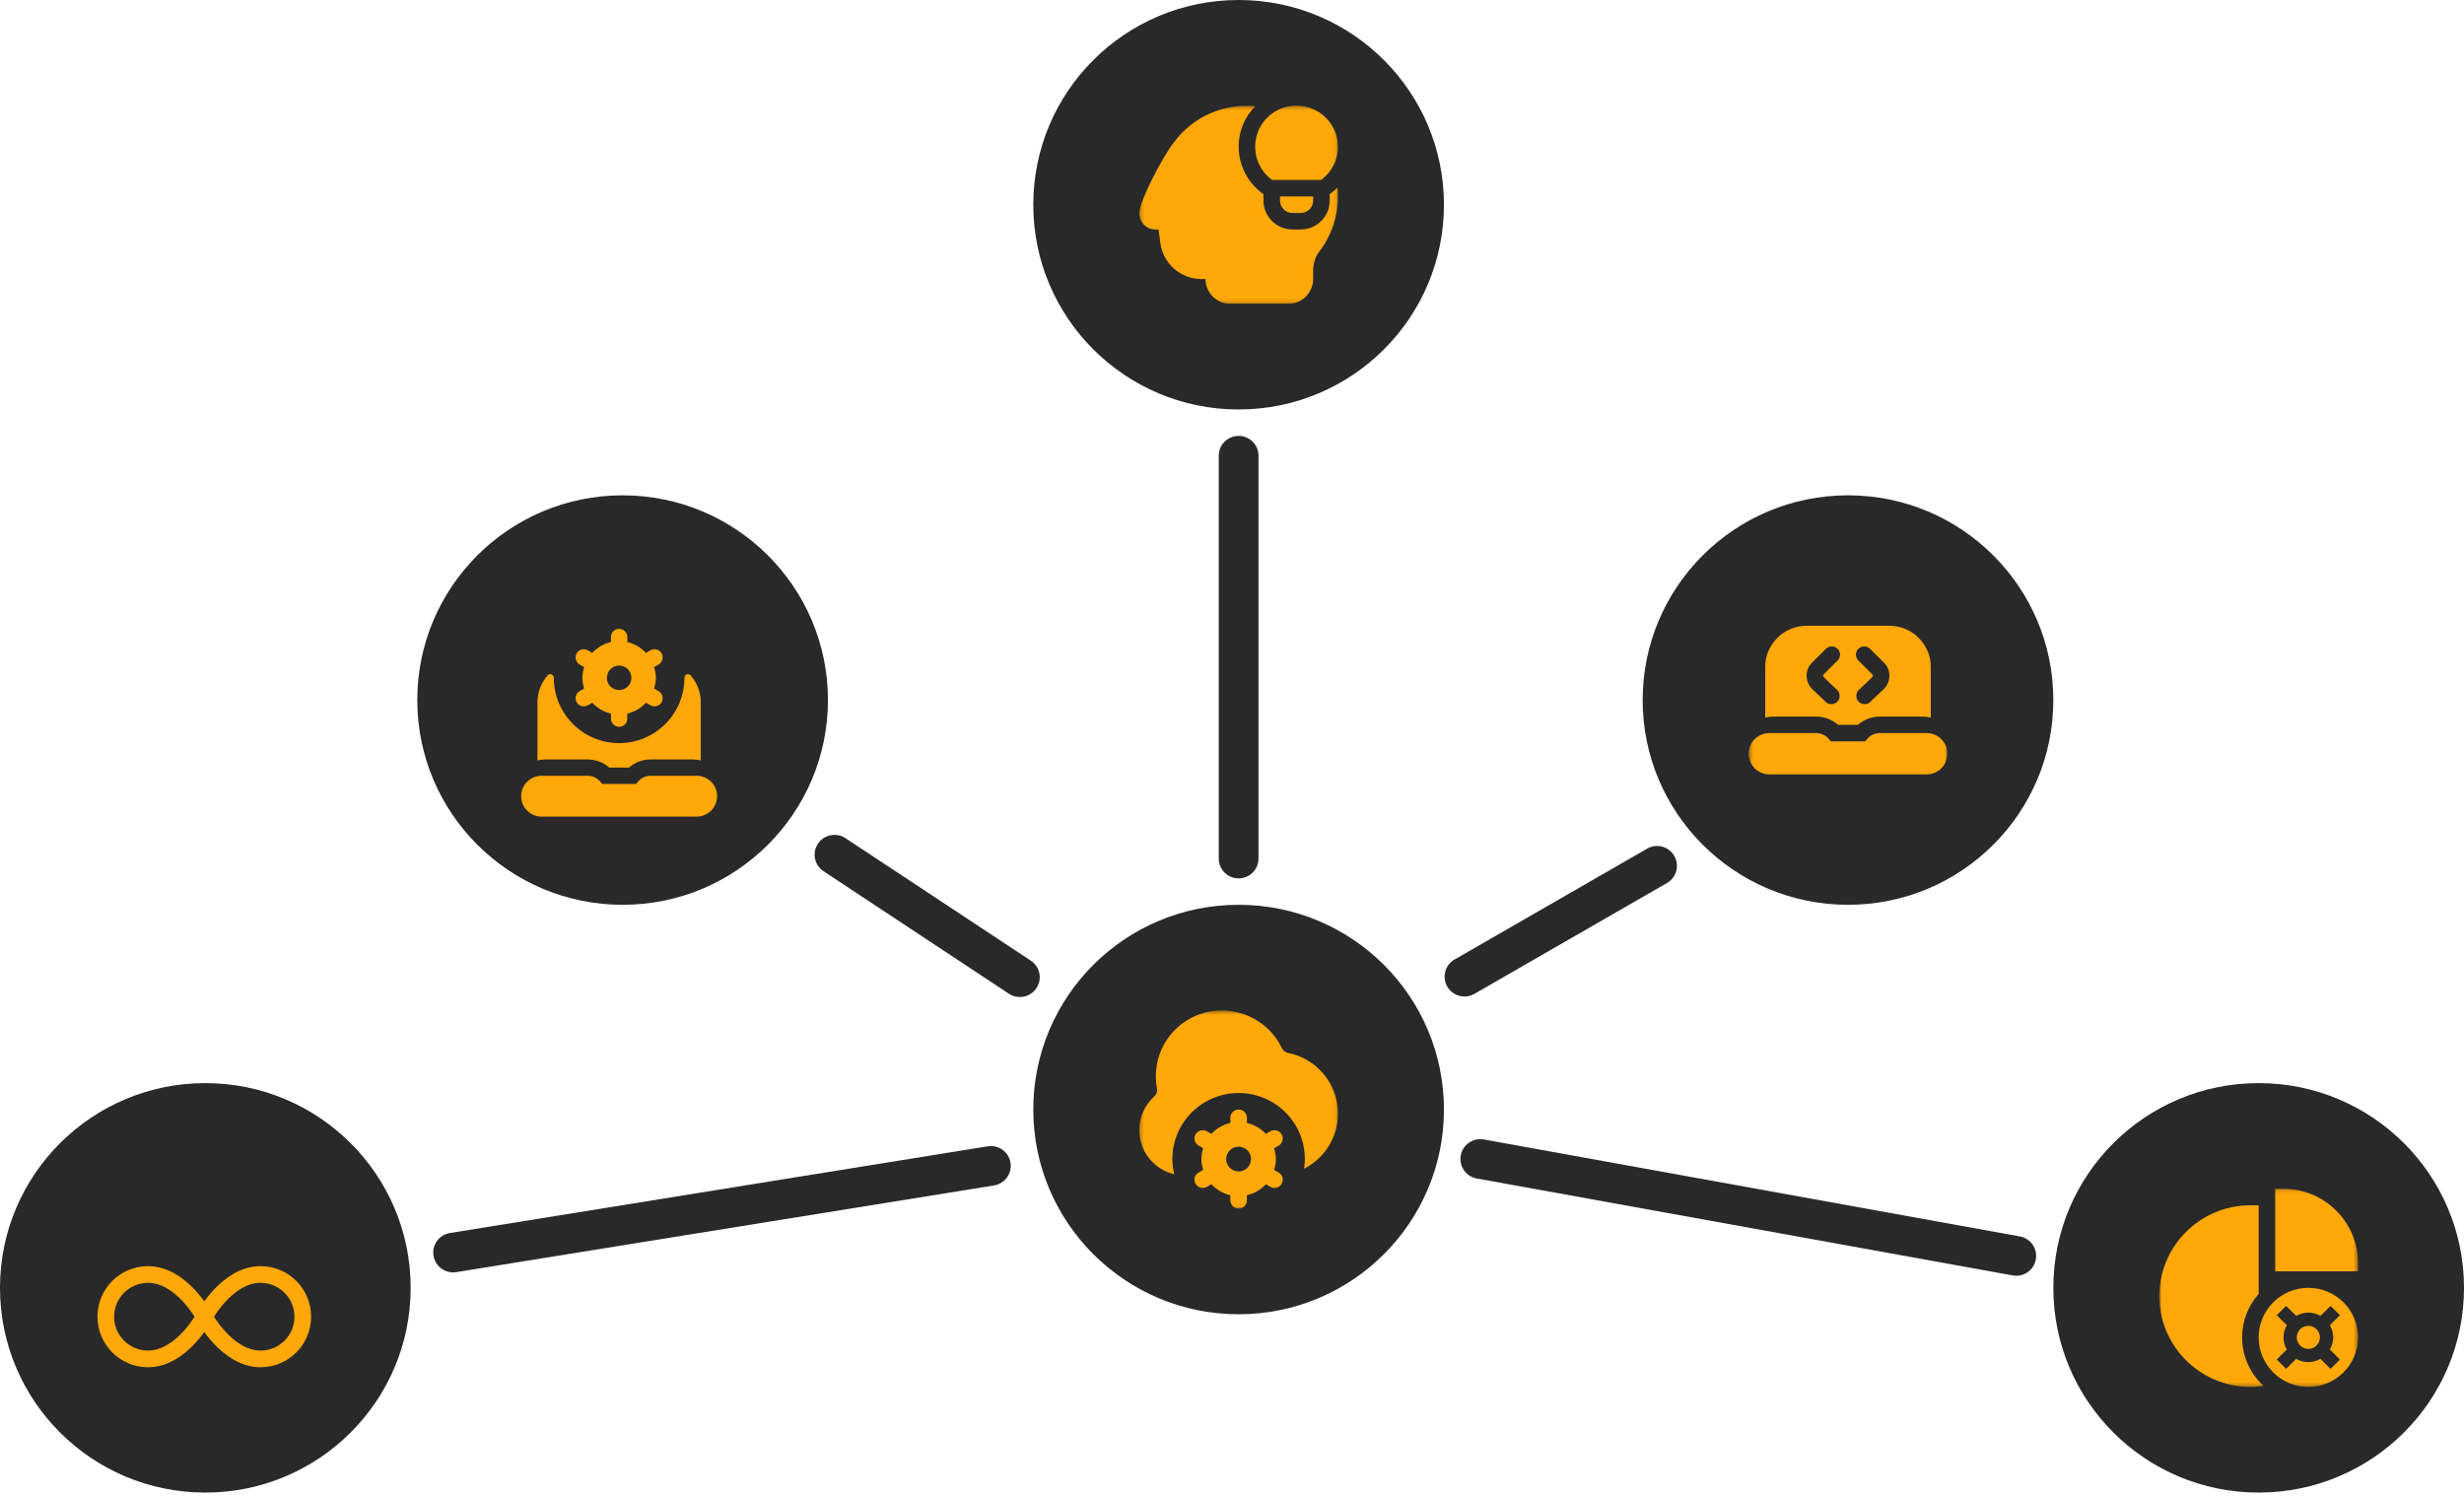 <svg width="591" height="359" viewBox="0 0 591 359" fill="none" xmlns="http://www.w3.org/2000/svg">
<path d="M443.25 217.037C470.45 217.037 492.5 195.05 492.5 167.927C492.5 140.804 470.45 118.816 443.25 118.816C416.05 118.816 394 140.804 394 167.927C394 195.05 416.05 217.037 443.25 217.037Z" fill="#292929"/>
<mask id="mask0_929_619" style="mask-type:luminance" maskUnits="userSpaceOnUse" x="419" y="144" width="49" height="48">
<path d="M467.081 144.163H419.42V191.689H467.081V144.163Z" fill="white"/>
</mask>
<g mask="url(#mask0_929_619)">
<path d="M462.116 175.847C464.859 175.847 467.081 178.064 467.081 180.798C467.081 183.533 464.859 185.749 462.116 185.749H424.385C421.643 185.749 419.42 183.533 419.42 180.798C419.42 178.064 421.643 175.847 424.385 175.847H435.607C436.777 175.847 437.885 176.361 438.64 177.25L439.129 177.828H447.37L447.859 177.25C448.614 176.361 449.723 175.847 450.892 175.847H462.116ZM463.109 160.005V172.104C462.468 171.972 461.807 171.887 461.124 171.887H450.894C448.941 171.887 447.081 172.598 445.64 173.867H440.866C439.423 172.598 437.563 171.887 435.61 171.887H425.378C424.694 171.887 424.034 171.972 423.392 172.104V160.005C423.392 154.546 427.846 150.104 433.321 150.104H453.18C458.655 150.104 463.109 154.546 463.109 160.005ZM437.423 161.764L440.763 158.435C441.538 157.661 441.538 156.409 440.763 155.635C439.986 154.861 438.731 154.861 437.954 155.635L434.616 158.963C432.884 160.69 432.884 163.499 434.646 165.252L437.898 168.367C438.284 168.734 438.778 168.917 439.272 168.917C439.795 168.917 440.315 168.712 440.707 168.307C441.465 167.519 441.439 166.263 440.648 165.506L437.423 162.423C437.24 162.241 437.24 161.946 437.423 161.764ZM451.879 158.963L448.541 155.635C447.764 154.861 446.509 154.861 445.732 155.635C444.957 156.409 444.957 157.661 445.732 158.435L449.072 161.764C449.254 161.946 449.254 162.241 449.102 162.394L445.848 165.506C445.057 166.263 445.03 167.519 445.791 168.307C446.18 168.712 446.703 168.917 447.224 168.917C447.72 168.917 448.215 168.734 448.598 168.367L451.882 165.225C453.614 163.499 453.614 160.69 451.882 158.966L451.879 158.963Z" fill="#FFA807"/>
</g>
<path d="M297.088 98.221C324.288 98.221 346.338 76.234 346.338 49.111C346.338 21.988 324.288 0 297.088 0C269.888 0 247.838 21.988 247.838 49.111C247.838 76.234 269.888 98.221 297.088 98.221Z" fill="#292929"/>
<mask id="mask1_929_619" style="mask-type:luminance" maskUnits="userSpaceOnUse" x="273" y="25" width="48" height="48">
<path d="M320.919 25.347H273.258V72.873H320.919V25.347Z" fill="white"/>
</mask>
<g mask="url(#mask1_929_619)">
<path d="M320.827 45.117C321.324 50.599 319.761 56.009 316.429 60.35C315.481 61.583 314.961 63.237 314.961 65.011V66.934C314.961 70.209 312.288 72.875 309.004 72.875H295.103C291.817 72.875 289.145 70.209 289.145 66.934H288.163C283.203 66.934 278.971 63.235 278.319 58.332L277.884 55.053H277.23C274.65 55.053 273.258 53.013 273.258 51.092C273.258 48.282 279.08 37.202 281.597 34.097C286.225 27.937 293.46 24.796 301.087 25.483C299.322 27.263 298.035 29.519 297.455 32.03C296.207 37.454 298.286 43.076 302.755 46.353L303.046 46.565V48.114C303.046 51.935 306.163 55.044 309.997 55.044H311.983C315.815 55.044 318.933 51.935 318.933 48.104L318.928 46.575L319.233 46.351C319.801 45.935 320.317 45.466 320.808 44.975C320.811 45.023 320.822 45.068 320.827 45.115V45.117ZM305.11 43.165H316.879C319.41 41.305 320.919 38.385 320.919 35.244C320.919 32.208 319.553 29.382 317.165 27.491C314.78 25.6 311.679 24.919 308.649 25.612C305.034 26.444 302.158 29.313 301.326 32.919C300.418 36.858 301.91 40.818 305.11 43.165ZM307.018 47.126V48.116C307.018 49.755 308.352 51.086 309.997 51.086H311.983C313.629 51.086 314.963 49.755 314.961 48.114V47.126H307.018Z" fill="#FFA807"/>
</g>
<path d="M49.25 358.032C76.45 358.032 98.5 336.044 98.5 308.921C98.5 281.798 76.45 259.811 49.25 259.811C22.05 259.811 0 281.798 0 308.921C0 336.044 22.05 358.032 49.25 358.032Z" fill="#292929"/>
<path d="M297.088 315.259C324.288 315.259 346.338 293.271 346.338 266.148C346.338 239.025 324.288 217.037 297.088 217.037C269.888 217.037 247.838 239.025 247.838 266.148C247.838 293.271 269.888 315.259 297.088 315.259Z" fill="#292929"/>
<mask id="mask2_929_619" style="mask-type:luminance" maskUnits="userSpaceOnUse" x="273" y="242" width="48" height="48">
<path d="M320.919 242.384H273.258V289.911H320.919V242.384Z" fill="white"/>
</mask>
<g mask="url(#mask2_929_619)">
<path d="M306.025 278.029C306.025 277.118 305.849 276.257 305.591 275.43L306.684 274.803C307.636 274.257 307.962 273.046 307.413 272.099C306.865 271.152 305.652 270.825 304.702 271.372L303.621 271.993C302.42 270.702 300.855 269.764 299.076 269.358V268.127C299.076 267.034 298.186 266.147 297.09 266.147C295.994 266.147 295.104 267.034 295.104 268.127V269.358C293.325 269.764 291.758 270.7 290.559 271.993L289.479 271.372C288.53 270.825 287.313 271.152 286.768 272.099C286.22 273.046 286.546 274.257 287.497 274.803L288.589 275.43C288.333 276.259 288.155 277.121 288.155 278.029C288.155 278.938 288.333 279.801 288.589 280.627L287.497 281.256C286.546 281.802 286.22 283.011 286.768 283.96C287.316 284.907 288.53 285.234 289.479 284.687L290.559 284.064C291.76 285.356 293.325 286.295 295.104 286.701V287.93C295.104 289.023 295.994 289.91 297.09 289.91C298.186 289.91 299.076 289.023 299.076 287.93V286.701C300.855 286.295 302.422 285.359 303.621 284.064L304.702 284.687C305.652 285.234 306.867 284.907 307.413 283.96C307.962 283.011 307.636 281.802 306.684 281.256L305.591 280.627C305.849 279.8 306.025 278.938 306.025 278.029ZM297.088 280.999C295.446 280.999 294.11 279.667 294.11 278.029C294.11 276.392 295.446 275.058 297.088 275.058C298.731 275.058 300.067 276.392 300.067 278.029C300.067 279.667 298.731 280.999 297.088 280.999ZM320.919 267.132C320.919 272.893 317.607 277.886 312.786 280.348C312.898 279.589 312.976 278.819 312.976 278.029C312.976 269.281 305.863 262.186 297.088 262.186C288.314 262.186 281.201 269.281 281.201 278.029C281.201 279.285 281.365 280.5 281.64 281.672C276.84 280.527 273.258 276.223 273.258 271.09C273.258 268.029 274.561 265.092 276.834 263.031C277.377 262.54 277.639 261.857 277.522 261.247C277.157 259.373 277.134 257.446 277.457 255.523C278.54 249.011 283.634 243.838 290.132 242.65C297.265 241.341 304.397 244.961 307.479 251.438C307.757 252.024 308.294 252.434 308.953 252.566C315.888 253.944 320.919 260.068 320.919 267.128V267.132Z" fill="#FFA807"/>
</g>
<path d="M149.338 217.037C176.538 217.037 198.588 195.05 198.588 167.927C198.588 140.804 176.538 118.816 149.338 118.816C122.138 118.816 100.088 140.804 100.088 167.927C100.088 195.05 122.138 217.037 149.338 217.037Z" fill="#292929"/>
<path d="M541.75 358.032C568.95 358.032 591 336.044 591 308.921C591 281.798 568.95 259.811 541.75 259.811C514.55 259.811 492.5 281.798 492.5 308.921C492.5 336.044 514.55 358.032 541.75 358.032Z" fill="#292929"/>
<mask id="mask3_929_619" style="mask-type:luminance" maskUnits="userSpaceOnUse" x="517" y="285" width="49" height="48">
<path d="M565.581 285.159H517.92V332.685H565.581V285.159Z" fill="white"/>
</mask>
<g mask="url(#mask3_929_619)">
<path d="M537.779 320.804C537.779 325.406 539.758 329.536 542.902 332.432C541.876 332.582 540.832 332.685 539.765 332.685C527.721 332.685 517.92 322.912 517.92 310.902C517.92 298.892 527.721 289.119 539.765 289.119H541.751V310.371C539.29 313.158 537.779 316.799 537.779 320.804ZM565.581 320.804C565.581 327.365 560.246 332.685 553.666 332.685C547.085 332.685 541.751 327.365 541.751 320.804C541.751 314.242 547.085 308.922 553.666 308.922C560.246 308.922 565.581 314.242 565.581 320.804ZM558.829 317.895L561.244 315.487L558.996 313.247L556.581 315.655C555.715 315.165 554.73 314.863 553.664 314.863C552.598 314.863 551.613 315.165 550.747 315.655L548.333 313.247L546.085 315.487L548.498 317.895C548.009 318.758 547.705 319.74 547.705 320.804C547.705 321.867 548.009 322.849 548.498 323.712L546.085 326.12L548.333 328.36L550.747 325.952C551.613 326.442 552.598 326.744 553.664 326.744C554.73 326.744 555.715 326.442 556.581 325.952L558.996 328.36L561.244 326.12L558.829 323.712C559.32 322.849 559.624 321.867 559.624 320.804C559.624 319.74 559.32 318.758 558.829 317.895ZM547.708 285.159H545.722V304.961H565.581V302.981C565.581 293.156 557.561 285.159 547.708 285.159ZM553.666 318.031C552.133 318.031 550.886 319.275 550.886 320.804C550.886 322.332 552.133 323.576 553.666 323.576C555.199 323.576 556.446 322.332 556.446 320.804C556.446 319.275 555.199 318.031 553.666 318.031Z" fill="#FFA807"/>
</g>
<path d="M301.855 109.31C301.855 106.685 299.721 104.558 297.088 104.558C294.456 104.558 292.322 106.685 292.322 109.31V205.947C292.322 208.572 294.456 210.7 297.088 210.7C299.721 210.7 301.855 208.572 301.855 205.947V109.31Z" fill="#292929"/>
<path d="M202.792 201.057C200.597 199.607 197.64 200.205 196.186 202.393C194.732 204.581 195.331 207.53 197.526 208.98L241.988 238.365C244.182 239.815 247.14 239.217 248.594 237.029C250.048 234.841 249.448 231.892 247.254 230.442L202.792 201.057Z" fill="#292929"/>
<path d="M107.924 295.766C105.325 296.185 103.559 298.625 103.98 301.216C104.4 303.808 106.847 305.568 109.445 305.15L238.426 284.354C241.024 283.936 242.79 281.495 242.37 278.904C241.95 276.313 239.503 274.552 236.904 274.971L107.924 295.766Z" fill="#292929"/>
<path d="M355.907 273.333C353.317 272.865 350.836 274.579 350.366 277.161C349.897 279.744 351.615 282.218 354.205 282.686L482.763 305.941C485.353 306.409 487.833 304.696 488.303 302.113C488.773 299.53 487.054 297.057 484.464 296.588L355.907 273.333Z" fill="#292929"/>
<path d="M399.838 211.803C402.117 210.491 402.898 207.584 401.582 205.311C400.266 203.038 397.351 202.259 395.072 203.571L348.877 230.166C346.597 231.479 345.816 234.385 347.132 236.659C348.448 238.932 351.363 239.711 353.643 238.398L399.838 211.803Z" fill="#292929"/>
<g clip-path="url(#clip0_929_619)">
<path d="M157.963 165.781L156.886 165.16C157.138 164.342 157.312 163.49 157.312 162.589C157.312 161.688 157.138 160.836 156.886 160.018L157.963 159.397C158.901 158.856 159.222 157.66 158.681 156.724C158.141 155.786 156.944 155.464 156.006 156.003L154.941 156.618C153.756 155.341 152.213 154.415 150.458 154.013V152.797C150.458 151.716 149.581 150.839 148.5 150.839C147.419 150.839 146.542 151.716 146.542 152.797V154.013C144.787 154.415 143.242 155.341 142.059 156.618L140.994 156.003C140.056 155.462 138.859 155.786 138.319 156.724C137.778 157.662 138.101 158.858 139.037 159.399L140.114 160.02C139.862 160.838 139.688 161.69 139.688 162.591C139.688 163.492 139.862 164.344 140.114 165.162L139.037 165.783C138.099 166.323 137.778 167.52 138.319 168.458C138.859 169.396 140.056 169.717 140.994 169.179L142.059 168.564C143.244 169.841 144.787 170.767 146.542 171.168V172.384C146.542 173.465 147.419 174.343 148.5 174.343C149.581 174.343 150.458 173.465 150.458 172.384V171.168C152.213 170.767 153.758 169.841 154.941 168.564L156.006 169.179C156.944 169.719 158.141 169.396 158.681 168.46C159.222 167.522 158.899 166.325 157.963 165.785V165.781ZM148.5 165.528C146.88 165.528 145.562 164.21 145.562 162.591C145.562 160.971 146.88 159.653 148.5 159.653C150.12 159.653 151.438 160.971 151.438 162.591C151.438 164.21 150.12 165.528 148.5 165.528ZM130.875 182.174C130.201 182.174 129.549 182.258 128.917 182.39V168.466C128.917 165.989 129.841 163.725 131.365 161.997C131.88 161.414 132.835 161.792 132.833 162.569C132.833 162.577 132.833 162.583 132.833 162.591C132.833 171.243 139.848 178.257 148.5 178.257C157.152 178.257 164.167 171.243 164.167 162.591C164.167 162.583 164.167 162.577 164.167 162.569C164.167 161.792 165.12 161.414 165.635 161.997C167.157 163.723 168.083 165.989 168.083 168.466V182.39C167.451 182.258 166.799 182.174 166.125 182.174H156.038C154.113 182.174 152.278 182.877 150.856 184.132H146.148C144.726 182.877 142.891 182.174 140.966 182.174H130.875ZM172 190.987C172 193.691 169.809 195.882 167.104 195.882H129.896C127.191 195.882 125 193.691 125 190.987C125 188.282 127.191 186.091 129.896 186.091H140.962C142.116 186.091 143.209 186.598 143.953 187.477L144.436 188.049H152.562L153.045 187.477C153.789 186.598 154.882 186.091 156.036 186.091H167.104C169.809 186.091 172 188.282 172 190.987Z" fill="#FFA807"/>
</g>
<g clip-path="url(#clip1_929_619)">
<mask id="mask4_929_619" style="mask-type:luminance" maskUnits="userSpaceOnUse" x="22" y="288" width="54" height="55">
<path d="M22 288.841H76V342.841H22V288.841Z" fill="white"/>
</mask>
<g mask="url(#mask4_929_619)">
<path d="M49 315.841C49 315.841 43.6 325.966 35.5 325.966C29.909 325.966 25.375 321.432 25.375 315.841C25.375 310.249 29.909 305.716 35.5 305.716C43.6 305.716 49 315.841 49 315.841Z" stroke="#FFA807" stroke-width="4" stroke-miterlimit="10" stroke-linecap="round" stroke-linejoin="round"/>
<path d="M49 315.841C49 315.841 54.4 325.966 62.5 325.966C68.091 325.966 72.625 321.432 72.625 315.841C72.625 310.249 68.091 305.716 62.5 305.716C54.4 305.716 49 315.841 49 315.841Z" stroke="#FFA807" stroke-width="4" stroke-miterlimit="10" stroke-linecap="round" stroke-linejoin="round"/>
</g>
</g>
<defs>
<clipPath id="clip0_929_619">
<rect width="47" height="47" fill="white" transform="translate(125 150.841)"/>
</clipPath>
<clipPath id="clip1_929_619">
<rect width="54" height="54" fill="white" transform="translate(22 288.841)"/>
</clipPath>
</defs>
</svg>
